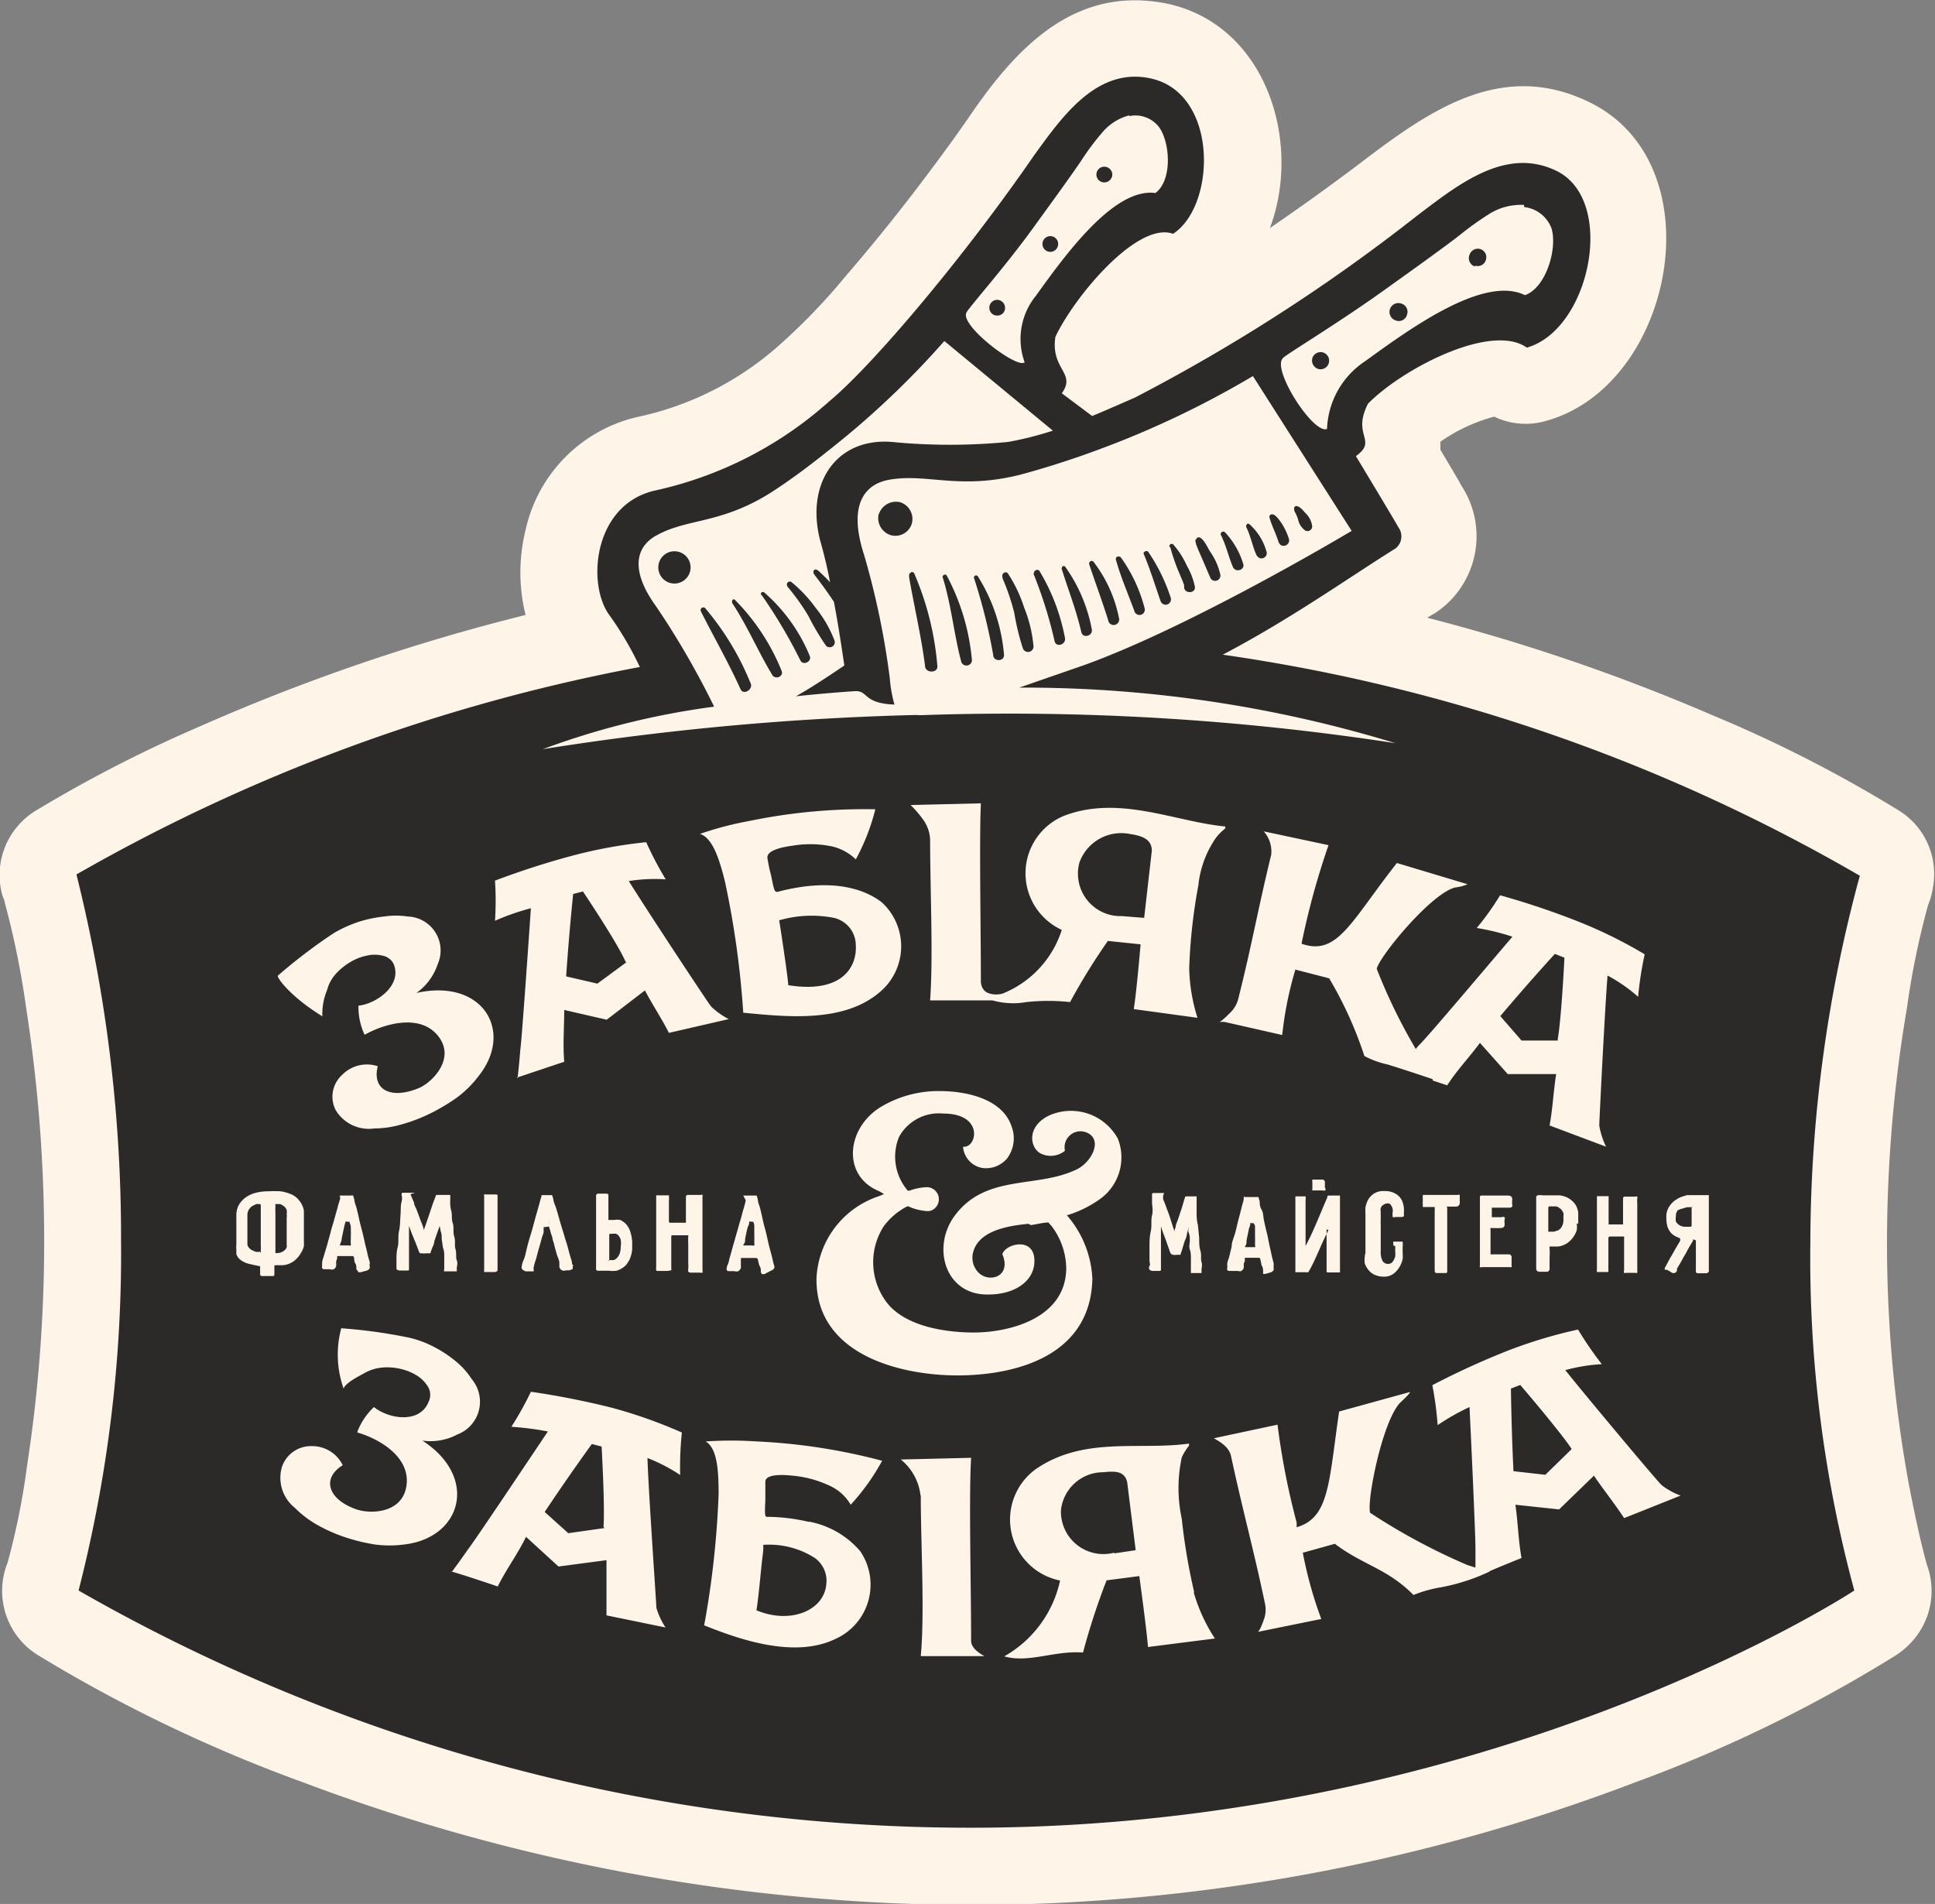 <svg xmlns="http://www.w3.org/2000/svg" viewBox="0 0 91.12 89.66"><rect x="0" y="0" width="91.12" height="89.66" fill="#808080" stroke="none"/><defs><style>.cls-1{fill:#fef4e8;}.cls-1,.cls-2{fill-rule:evenodd;}.cls-2{fill:#2b2a29;}</style></defs><title>Ресурс 1</title><g id="Шар_2" data-name="Шар 2"><g id="Шар_1-2" data-name="Шар 1"><g id="Слой_1"><g id="_1734564687136" data-name=" 1734564687136"><path class="cls-1" d="M.36,73.58a34,34,0,0,0,.91-4.53,69.28,69.28,0,0,0,.81-10.66,71.38,71.38,0,0,0-.86-11,39.67,39.67,0,0,0-1-4.9c0-.1-.07-.2-.1-.3a3.55,3.55,0,0,1,1.54-4,63.52,63.52,0,0,1,7.79-4,94.21,94.21,0,0,1,15.3-5.23,8.29,8.29,0,0,1,0-4A7,7,0,0,1,30,19.64a14.6,14.6,0,0,0,6.8-3.48,28.61,28.61,0,0,0,3-3.13c1.45-1.68,2.84-3.42,4.16-5.2.62-.83,1.23-1.67,1.81-2.52,2.18-3.16,4.92-6,9.18-5.14,4.7,1,6.37,6.54,4.85,10.57q2.43-1.66,4.77-3.45C67.62,5,70.9,2.89,74.84,4.81c6,2.91,4,13.31-2,15a3.42,3.42,0,0,1-2.48-.19,8.11,8.11,0,0,0-2.53,1.18c0,.13,0,.26,0,.38.34.58.69,1.15,1,1.71a4.33,4.33,0,0,1-1.28,6,3.79,3.79,0,0,0-.34.2,91.32,91.32,0,0,1,13.38,4.57,62.73,62.73,0,0,1,8.83,4.51,3.51,3.51,0,0,1,1.61,3.58,3.44,3.44,0,0,1-.23.85,37.62,37.62,0,0,0-1,4.86,66.14,66.14,0,0,0-.94,11.06,63,63,0,0,0,1,11.22c.19,1,.41,2.08.66,3.11.07.28.14.56.22.84a3.55,3.55,0,0,1-.64,3.54,3.78,3.78,0,0,1-.79.7,66.51,66.51,0,0,1-12.3,6,88.13,88.13,0,0,1-31.26,5.78,89.92,89.92,0,0,1-31.46-5.77,69.94,69.94,0,0,1-12.51-6A3.56,3.56,0,0,1,.3,73.74l.06-.16Z"/><path class="cls-2" d="M87.32,74.9S70.37,86.07,45.73,86.07A84.47,84.47,0,0,1,3.7,74.9a64,64,0,0,0,2-16.51A70.34,70.34,0,0,0,3.6,41.18a84.61,84.61,0,0,1,26.53-9.77A15.58,15.58,0,0,0,28.72,29c-1.1-1.44-.8-5.2,2.08-5.89a18.08,18.08,0,0,0,8.26-4.22c2.06-1.71,6.37-6.83,9.64-11.58C50,5.52,51.64,3.15,54.17,3.69c3.22.68,3.11,6,1.07,7.32h0c-1.67-.6-4.63,2.93-5.54,4.85-.24,1.54,1,1.7.3,2.66l1.43,1.07c.71-.29,1.37-.59,2-.86a84,84,0,0,0,13.31-8.58c1.93-1.46,4.17-3.27,6.56-2.1,2.83,1.38,1.59,7.47-1.4,8.32-1.68-1.19-5.87,1-7.48,2.64-.78,1.52.48,1.71-.57,2.47,0,0,1.81,3,2,3.35a.72.72,0,0,1-.14,1c-2.24,1.4-4.93,3.32-8.13,5a83.19,83.19,0,0,1,30,10.41A66.21,66.21,0,0,0,85.25,58.5a60,60,0,0,0,2.07,16.4ZM12.25,59.63,12,59.58l-.26-.06a1,1,0,0,1-.27-.1.81.81,0,0,1-.23-.17.59.59,0,0,1-.11-.19c0-.08,0-.15,0-.21a1.1,1.1,0,0,1,0-.24c0-.12,0-.26,0-.41s0-.32,0-.49v-.46a1,1,0,0,1,.13-.53,1.2,1.2,0,0,1,.35-.36,1.48,1.48,0,0,1,.48-.2,2.31,2.31,0,0,1,.52-.06,5.74,5.74,0,0,1,.6,0,1.94,1.94,0,0,1,.5.14.93.93,0,0,1,.37.28,1.08,1.08,0,0,1,.23.48s0,.13,0,.25,0,.27,0,.42,0,.3,0,.45v.34a2.23,2.23,0,0,1,0,.23,1.2,1.2,0,0,1-.16.35,1.33,1.33,0,0,1-.3.34,1.07,1.07,0,0,1-.51.2H13c-.06,0-.08,0-.08.07V60c0,.06,0,.09-.08.09h-.51s-.08,0-.08-.08v-.15a.81.81,0,0,1,0-.16v0Zm36.18-2c-.76.08-2.28.25-2.59,1.29a1,1,0,0,0,.23,1c.51.52,1.58.2,1.13-.86.16-.51,1.54-.83,1.51.34,0,.89-.88,1.58-2.23,1.56-2,0-2.64-2.29-1.47-3.78,1.48-1.9,3.83-1.21,5.69-2.11.69-.33,1.24-1.37.51-1.72a.75.75,0,0,0-1.06.84,1.06,1.06,0,0,1-1.18.11c-.46-.28-.63-1.22.39-1.75a2.52,2.52,0,0,1,3.28,1.07,2.41,2.41,0,0,1-.78,2.8,5.24,5.24,0,0,1-1.62.81,4.88,4.88,0,0,1,1.2,3c-.09,3.74-3.81,4.54-6.35,4.54h0c-2.74,0-6.71-1-6.64-4.6a4.28,4.28,0,0,1,2.94-3.84l.24-.1-.22-.13c-1.74-.7-1.58-2.9,0-3.93a5.26,5.26,0,0,1,2.84-.79c1.27,0,2.95.37,3.38,1.65a1.57,1.57,0,0,1-.22,1.54,1.3,1.3,0,0,1-1.16.43A1.1,1.1,0,0,1,45.35,54c.66.08,1-1.56-.92-1.56a2.14,2.14,0,0,0-2.09,1.09A2.45,2.45,0,0,0,42.69,56l.05.07.09,0a2.56,2.56,0,0,1,.74-.16.57.57,0,0,1,.24,1.11.77.77,0,0,1-.27,0h0a2.34,2.34,0,0,1-.76-.21l0,0-.06,0a3.21,3.21,0,0,0-1.1.93,3.13,3.13,0,0,0,.23,3.71c1,1.13,3,1.3,4,1.3,1.67,0,4.32-.66,4.36-3a3.37,3.37,0,0,0-.68-2l-.16-.18c-.28,0-.55.09-.83.12ZM46.19,46.29c0-2.61-.08-6.7,0-8.46h0l-3.31.08h0a4.79,4.79,0,0,1,.57.66h0a1.71,1.71,0,0,1,.35,1c0,2.35.15,5.44,0,7.54h0v0c.05,0,.73,0,2.74,0h.14l.06,0a3.57,3.57,0,0,0,1.59.08,9.52,9.52,0,0,1,2.06,0,29.79,29.79,0,0,1,1.78-2.88l1.54.16s-.18,2.17-.32,3.05l3,.41A8.31,8.31,0,0,1,56,45.61a25.86,25.86,0,0,1,.43-3.91,4.8,4.8,0,0,1,.81-2.22,2.51,2.51,0,0,1,.46-.47v-.09c-2.36-.22-5-1.5-7.6-.5A2.93,2.93,0,0,0,50,43.79a4.8,4.8,0,0,1-2.79,3,1.13,1.13,0,0,1-.6,0,.71.71,0,0,1-.18-.08.56.56,0,0,1-.23-.41Zm-1.82.93ZM74,68.25l-1.23,1.2-1.5-.17c-.1-2.07-.12-3.89-.12-3.89l.44-.17s1.87,2.18,2.41,3ZM70.12,74c.74-.32,1.53-.63,1.53-.63-.15-.8-.17-1.72-.29-2.51l2.06.22,1.64-1.59c.42.63,1,1.35,1.42,2l2.66-1.06a3.48,3.48,0,0,1-.89-.49c-.15-.12-3.62-4.26-4.54-5.42a8.4,8.4,0,0,1,1.72-.28,16.71,16.71,0,0,1-1.12-1.63,22.52,22.52,0,0,0-3.32,1,37.45,37.45,0,0,0-3.54,1.62,16.36,16.36,0,0,1,.25,1.88,11,11,0,0,1,1.5-.85c.08,1.61.29,6.21.28,6.7,0,0,0,.43,0,.86l-.38-.12a29.29,29.29,0,0,1-4.58-2.46h0c-.17-.59.61-4.46,1.46-5.23.27-.25.41-.4.42-.46l-3.34.92c-.49,3.34-.45,5-2,5.45l0,0,0-.22h0a34.75,34.75,0,0,1-.9-4.61l-3,.64c.32.18.72.42.81.84.55,2.56,1.06,4.38,1.6,6.95a1.36,1.36,0,0,1-.07.79c-.13.38-.23.53-.28.54l3-.61a19,19,0,0,1-.87-3.12h0l1.51-.42c1.31,1,2.47,1.16,3.7,2.41a6.2,6.2,0,0,1,1.34-.37A9.44,9.44,0,0,0,70.16,74h0l0,0Zm3.25-25-1.72,0-1-1.15c1.34-1.59,2.57-2.93,2.57-2.93l.45.18s-.14,2.87-.32,3.86Zm-5.91,1.88.69.23c.43-.68,1.09-1.38,1.54-2L71,50.58l2.28,0c-.12.75-.17,1.69-.31,2.42l2.66,1a3.64,3.64,0,0,1-.32-1c0-.19.27-5.59.39-7.06a7.4,7.4,0,0,1,1.44,1,16.09,16.09,0,0,1,.31-2,21.59,21.59,0,0,0-3.12-1.54,37.23,37.23,0,0,0-3.69-1.24,12.82,12.82,0,0,1-1.1,1.54,11,11,0,0,1,1.68.41c-1.05,1.23-4,4.73-4.37,5.08a2,2,0,0,0-.18.21,25.91,25.91,0,0,1-1.84-3.78c.14-.6,2.59-3.58,3.71-3.83a2.12,2.12,0,0,0,.57-.15l-3.33-1c-2.17,2.76-2.8,4.4-4.49,3.8a36.08,36.08,0,0,1,1.27-4.64l-3.05-.65a1.42,1.42,0,0,1,.35,1.11c-.62,2.54-.91,4.24-1.55,6.78a1.38,1.38,0,0,1-.41.68c-.28.28-.45.42-.51.41a1.18,1.18,0,0,1,.3,0l2.69.61A16.8,16.8,0,0,1,61,45.66l1.59.41a18.27,18.27,0,0,1,1.66,3.66,4.28,4.28,0,0,0,1.1.4c.65.2,1.49.48,2.12.69Zm-39,21.08-1.7.24-1.11-1c1.15-1.73,2.22-3.2,2.22-3.2l.46.12S28.49,70.9,28.42,71.9ZM21.25,74c.85.25,2.19.71,2.19.71.35-.73,1-1.63,1.33-2.34l1.53,1.4,2.26-.3c0,.76,0,1.85,0,2.6l2.78.57a3.53,3.53,0,0,1-.43-.92c0-.19-.38-5.58-.42-7.06a8,8,0,0,1,1.54.8,15.26,15.26,0,0,1,.08-2,22.74,22.74,0,0,0-3.27-1.16A38,38,0,0,0,25,65.54a15.24,15.24,0,0,1-.92,1.65,13.86,13.86,0,0,1,1.72.22c-.9,1.34-3.46,5.17-3.76,5.55,0,0-.44.63-.77,1.07Zm8.24-28.68-1.36,1-1.47-.34c.14-2.07.33-3.88.33-3.88l.46-.12s1.6,2.38,2,3.29Zm-5.16,5.43L26.57,50c-.07-.81,0-1.64,0-2.44l2,.46,1.8-1.38c.35.67.81,1.36,1.13,2l2.82-.65a3.35,3.35,0,0,1-.83-.59c-.13-.14-3.1-4.65-3.88-5.91a7.83,7.83,0,0,1,1.74-.08,16.12,16.12,0,0,1-.92-1.75,22.45,22.45,0,0,0-3.42.62,38,38,0,0,0-3.7,1.19,14.79,14.79,0,0,1,0,1.89A11.33,11.33,0,0,1,25,42.77c-.11,1.61-.43,6.2-.5,6.68,0,0-.06.79-.13,1.33ZM52.46,73.12a2,2,0,0,1-2.5-2,2,2,0,0,1,2-1.79c.55-.06,1-.06,1.12.47L53.48,73l-1,.15ZM56.24,75a28.49,28.49,0,0,1-.59-3.48,6.86,6.86,0,0,1,0-2.89,2.66,2.66,0,0,1,.34-.55l0-.1c-2.34.33-4.93-.36-7.21,1.2a2.93,2.93,0,0,0,1.14,5.25A5.41,5.41,0,0,1,47.29,78c1.14.33,2.36-.28,3.71-.18a32.11,32.11,0,0,1,1.11-3.4l1.54-.2s.34,2.46.41,3.34l3.15-.4a8,8,0,0,1-1-2.18ZM43.35,70.44a2.55,2.55,0,0,0-.93-1.71l3.31-.08c-.11,1.8,0,6,0,8.61,0,.28.24.52.63.73-2.4,0-3.08,0-3,0,.19-2.11,0-5.21,0-7.57Zm-4.44,4.17c-.11,1.24-1.7,1.89-3.29,1.22.06-.27.2-1.71.24-2.11s.07-.54.08-.72,0-.26,0-.25a4,4,0,0,1,2.42.61A1.32,1.32,0,0,1,38.91,74.61Zm-.77-2.93a8.76,8.76,0,0,0-2-.25c-.11,0-.14,0-.1-.78,0-.47,0-.68,0-.87,0-.39.89-.33,1.27-.29a5.12,5.12,0,0,1,1.68.44,2.21,2.21,0,0,1,1.07.93,10.47,10.47,0,0,0,1.48-2.07,27.86,27.86,0,0,0-5.9-.91,17.64,17.64,0,0,0-2.41,0c.54.32.61,1.34.61,2.47a42.93,42.93,0,0,1-.68,6.19c1.46.58,4.18,1.61,6.18.64a2.8,2.8,0,0,0,1.17-4.13,4.17,4.17,0,0,0-2.45-1.4ZM16.83,67.42a3.11,3.11,0,0,1,.78-1.16c.69.56,2.15.8,2.57-.24a.75.75,0,0,0,0-.67,1.6,1.6,0,0,0-.48-.53,2.49,2.49,0,0,0-.77-.34A2.71,2.71,0,0,0,18,64.4a2.07,2.07,0,0,0-.82.25c-.24.14-.91.46-1,.74a4.8,4.8,0,0,1-.11-2.84A24.44,24.44,0,0,1,19.3,63a5,5,0,0,1,1.18.45,5.71,5.71,0,0,1,1,.67,3.5,3.5,0,0,1,.73.82,1.65,1.65,0,0,1-.67,2.61,2.7,2.7,0,0,1-1.65.29c2.66,1.72,1.86,4.57-.84,4.89a5.21,5.21,0,0,1-1.41,0,8.78,8.78,0,0,1-1.45-.36,7.35,7.35,0,0,1-1.3-.59,4.79,4.79,0,0,1-1-.77,1.81,1.81,0,0,1-.62-1.91,1.44,1.44,0,0,1,1.41-1,1.6,1.6,0,0,1,1.46.9c-1,.61-.71,1.61.65,2.08.65.22,2.07.19,2.33-1,.31-1.46-1.32-2.35-2.29-2.62Zm37-24.2-1-.08a2,2,0,0,1-2-2.52,2.09,2.09,0,0,1,2.41-1.34c.55.08,1,.25,1,.78l-.36,3.16Zm-9.46,4Zm-7.25-.82c0-.28-.42-3.07-.43-3.06a5.47,5.47,0,0,1,2.61-.11,1.33,1.33,0,0,1,1,1.29c.06.91-.54,2.28-3.14,1.88Zm4.39-3.92c-.8-.61-2.33-1.16-4.9-.48-.12,0-.15,0-.29-.74a7.38,7.38,0,0,1-.18-.85c-.06-.38.77-.53,1.15-.58a5.06,5.06,0,0,1,1.74,0,2.36,2.36,0,0,1,1.27.64,10,10,0,0,0,.92-2.36,26.86,26.86,0,0,0-5.93.55,15.66,15.66,0,0,0-2.33.61c.59.18.91,1.16,1.18,2.25A42.59,42.59,0,0,1,35,47.69c2,.19,4.68.49,6.38-.93A2.81,2.81,0,0,0,41.5,42.47ZM17.16,48.71a3.08,3.08,0,0,1-.28-1.35c.89-.1,2.1-1,1.64-2A.74.74,0,0,0,18,45a1.59,1.59,0,0,0-.72,0,2.45,2.45,0,0,0-.79.31,2.81,2.81,0,0,0-.7.58,1.83,1.83,0,0,0-.39.74,2.94,2.94,0,0,0-.22,1.23C13.65,46.92,13,46,13.09,45.94a25.3,25.3,0,0,1,2.63-2,6.11,6.11,0,0,1,1.17-.53,6,6,0,0,1,1.2-.25,3.71,3.71,0,0,1,1.11,0,1.6,1.6,0,0,1,1.41,2.25,2.72,2.72,0,0,1-1,1.35c3.12-.7,4.61,1.8,2.93,3.91a5.12,5.12,0,0,1-1,1,9.35,9.35,0,0,1-1.29.77,7.63,7.63,0,0,1-1.34.51,4.62,4.62,0,0,1-1.28.19,1.82,1.82,0,0,1-1.82-.86,1.38,1.38,0,0,1,.3-1.66,1.63,1.63,0,0,1,1.68-.41c-.29,1.14.66,1.59,2,1,.61-.3,1.6-1.33.91-2.33-.83-1.21-2.63-.66-3.51-.16Zm62.57,8.14s0,0,0,0h-.29l-.2.06A.8.8,0,0,0,79,57a.41.41,0,0,0-.08.28.62.62,0,0,0,0,.25.67.67,0,0,0,.14.15.52.52,0,0,0,.28.09h.22c.07,0,.1,0,.1-.09s0-.1,0-.18V57c0-.08,0-.13,0-.17Zm0,1.51a.05.05,0,0,0,0,0,.09.09,0,0,0,0,.06l-.11.18-.16.28a3.58,3.58,0,0,1-.18.32l-.17.31-.14.23,0,.1a.17.17,0,0,1-.26.08l-.11-.07-.12-.06a.1.1,0,0,1-.08,0,.14.14,0,0,1,0-.09l.11-.2c.06-.11.12-.23.2-.36l.22-.39.19-.32c0-.06,0-.09,0-.11l-.22-.1a.73.73,0,0,1-.21-.16.88.88,0,0,1-.16-.27,1.44,1.44,0,0,1-.06-.45.87.87,0,0,1,.14-.53,1,1,0,0,1,.31-.31,1.11,1.11,0,0,1,.33-.16l.19-.06.2,0h.76s.06,0,.07,0,0,0,0,.07v.22c0,.12,0,.26,0,.43v2.8a.13.13,0,0,1-.12.16h-.35l-.07,0a.1.1,0,0,1-.07-.07.43.43,0,0,1,0-.11v-.33c0-.14,0-.28,0-.42s0-.26,0-.37v-.25S79.73,58.36,79.72,58.36Zm-4,1.54h-.44c-.06,0-.09,0-.09,0a.42.42,0,0,1,0-.13V56.33a.06.06,0,0,1,0,0h.55l0,0,0,0c0,.06,0,.14,0,.26v1c0,.05,0,.07,0,.07h.68s0-.09,0-.2v-.35c0-.13,0-.25,0-.38v-.3s0-.08.09-.08h.51a.08.08,0,0,1,.07,0,.13.13,0,0,1,0,.08,1.64,1.64,0,0,0,0,.26c0,.12,0,.27,0,.43V58.2c0,.2,0,.4,0,.58v.51c0,.15,0,.27,0,.37v.17a.53.53,0,0,1,0,.11.19.19,0,0,1-.11,0h-.41a.14.14,0,0,1-.1,0,.19.19,0,0,1,0-.13V58.64c0-.16,0-.27,0-.35a.11.11,0,0,0,0-.06l-.06,0h-.61s-.07,0-.07.08c0,.21,0,.42,0,.62s0,.42,0,.63a.45.45,0,0,0,0,.11v.12s0,.07,0,.1,0,0,0,0ZM72.9,58s0,0,0,0,0,0,0,0a.22.22,0,0,0,.1,0h.18l.19-.06a.46.46,0,0,0,.16-.15.62.62,0,0,0,.09-.26,2.28,2.28,0,0,0,0-.27.27.27,0,0,0,0-.14,1,1,0,0,0-.08-.14.69.69,0,0,0-.13-.11.35.35,0,0,0-.14-.06H73c-.06,0-.09,0-.09.1s0,.15,0,.26V58Zm1.35-.39a1.19,1.19,0,0,1,0,.32,1.11,1.11,0,0,1-.14.29,1,1,0,0,1-.22.25.87.87,0,0,1-.31.18.72.72,0,0,1-.24.05l-.31,0-.06,0a.14.14,0,0,0,0,.07,4,4,0,0,1,0,.49v.48q0,.16-.18.15h-.29c-.1,0-.16-.06-.16-.16V56.67c0-.16,0-.26,0-.29a.09.09,0,0,1,.07-.09.67.67,0,0,1,.23,0h.79a1.16,1.16,0,0,1,.32.08,1,1,0,0,1,.27.17.91.91,0,0,1,.2.24,1.12,1.12,0,0,1,.1.31c0,.08,0,.17,0,.28v.26Zm-4-.74,0,0,0,0c0,.08,0,.15,0,.23s0,.15,0,.22l0,0,0,0h.46a.18.18,0,0,1,.14,0,.16.16,0,0,1,0,.12.57.57,0,0,0,0,.13.57.57,0,0,1,0,.13c0,.08-.07.12-.18.13s-.2,0-.4,0c0,0-.08,0-.08,0a.14.14,0,0,0,0,.09c0,.08,0,.18,0,.31v.84l0,0s0,0,0,0c.21,0,.22,0,.44,0h.39a.27.27,0,0,0,.09,0s0,0,.07.08v.08a.62.62,0,0,1,0,.13.66.66,0,0,1,0,.14v.08a.16.16,0,0,1,0,.09.12.12,0,0,1-.08,0H69.78a.11.11,0,0,1-.09,0,.19.19,0,0,1,0-.1v-1c0-.24,0-.5,0-.77V56.4c0-.07,0-.1.09-.1H71c.16,0,.23.07.21.23a.31.31,0,0,0,0,.1.27.27,0,0,0,0,.09.12.12,0,0,1,0,.1.14.14,0,0,1-.1.05h-.52l-.23,0ZM67,56.27h1.64a.13.13,0,0,1,.1,0s0,.05,0,.1v.15a.66.66,0,0,1,0,.14.17.17,0,0,1-.19.16c-.15,0-.19,0-.34,0s-.06,0-.06.06v3s0,.07-.06.07h-.39c-.09,0-.14,0-.14-.13s0-.22,0-.39V58.22c0-.22,0-.42,0-.6V57a.22.22,0,0,0,0-.09.15.15,0,0,0,0-.07s0,0,0,0H67l0,0a0,0,0,0,1,0,0v-.12a.76.76,0,0,1,0-.15c0-.06,0-.1,0-.15a.22.22,0,0,1,0-.08Zm-1.39,2.38a.25.25,0,0,0,0-.09.28.28,0,0,1,0-.09l0,0,0,0h.44l0,0,0,0a1.06,1.06,0,0,1,0,.25V59a1.37,1.37,0,0,1,0,.3,1.31,1.31,0,0,1-.15.37,1.1,1.1,0,0,1-.29.32.73.73,0,0,1-.45.13,1.13,1.13,0,0,1-.36-.06.79.79,0,0,1-.31-.2,1.1,1.1,0,0,1-.22-.35A1.29,1.29,0,0,1,64.3,59V57.14a1.78,1.78,0,0,1,0-.28,1.21,1.21,0,0,1,.12-.35.8.8,0,0,1,.78-.42.92.92,0,0,1,.43.08.77.77,0,0,1,.27.19.73.73,0,0,1,.15.25,1.47,1.47,0,0,1,.06.27,1.56,1.56,0,0,1,0,.2v.1a.25.25,0,0,1,0,.08s0,.05-.14.05h-.26a.19.19,0,0,1-.13,0,.22.22,0,0,1,0-.08.29.29,0,0,1,0-.12.68.68,0,0,0,0-.19.53.53,0,0,0-.08-.17.16.16,0,0,0-.15-.08.33.33,0,0,0-.21.07.29.29,0,0,0-.12.15.37.37,0,0,0,0,.17.82.82,0,0,0,0,.14v.2a2.91,2.91,0,0,0,0,.31v1.21a.88.88,0,0,0,.09.47.3.3,0,0,0,.25.13.27.27,0,0,0,.22-.1.9.9,0,0,0,.12-.24,1.33,1.33,0,0,0,0-.28,2,2,0,0,0,0-.22Zm-3.2-2.72a.27.27,0,0,1,0,.13.4.4,0,0,1-.15,0h-.46a.13.13,0,0,1,0-.08v-.31a.27.27,0,0,1,0-.12l0,0h.05c.12,0,.32,0,.44,0a.12.12,0,0,1,.1.11v.31Zm.15,2a.68.68,0,0,0-.08.16c-.27.52-.5,1.15-.78,1.66l-.09.16a.16.16,0,0,1-.1,0l-.14,0H61s0,0,0,0a.07.07,0,0,1,0,0v-.23c0-.12,0-.26,0-.43V56.34a.05.05,0,0,1,0,0l0,0h.48l0,0,0,0a.67.67,0,0,1,0,.18v2.15s0,0,0,0l.05-.09c.34-.65.63-1.4.92-2.07a.69.69,0,0,1,.05-.1c0-.06,0-.1.06-.11h.43l.11,0s0,.05,0,.1,0,.2,0,.3v1.82c0,.24,0,.46,0,.66v.74s0,0-.1,0l-.22,0-.21,0c-.07,0-.1,0-.1-.06V58.77c0-.14,0-.26,0-.37v-.51s0,0,0,0,0,0,0,0Zm-3.68-.34q0,.11-.06.24l-.06.29-.06.29c0,.1,0,.18-.05.25s0,.07,0,.07h.36q.09,0,.09,0a.16.16,0,0,0,0-.1s0-.1,0-.17a2.07,2.07,0,0,0,0-.22l0-.22,0-.17c0-.1,0-.17-.05-.21l0-.08s0,0,0,0a.08.08,0,0,0,0,.05Zm-.26-1.22H59l.18,0s.08,0,.08,0l.06.21c0,.11,0,.23.09.39s.07.32.11.5.08.37.13.56.08.38.12.57.08.35.11.5.07.27.09.37,0,.16,0,.19a.31.31,0,0,1,0,.16.27.27,0,0,1-.14.1l-.24.07h-.11s0,0,0-.1,0-.2-.07-.3l-.06-.29a.08.08,0,0,0-.09-.07h-.64l0,0,0,0a.62.62,0,0,0,0,.1c0,.05,0,.1-.05.16l0,.14,0,.07a.27.27,0,0,1-.11.15.24.24,0,0,1-.17,0H58l-.11,0c-.09,0-.12-.06-.1-.14s0-.07,0-.17.06-.23.1-.38L58,58.7c0-.2.09-.39.15-.59s.1-.4.15-.6.1-.37.14-.54.08-.3.11-.41,0-.18.05-.22Zm-3.85-.06,0,.12c0,.07.06.17.1.28s.09.25.14.38.09.26.13.38l.1.32.05.14c0,.05,0,.07,0,.08s0,0,0,0a1.48,1.48,0,0,1,.07-.22c0-.12.08-.26.13-.42l.17-.51c.05-.18.1-.34.14-.47s0,0,.06-.05l0,0h.49l0,0,0,0s0,0,0,0,0,.15,0,.29,0,.29,0,.47,0,.37.06.58l.06.62c0,.21,0,.42.06.61s0,.37.05.52,0,.27,0,.37a1.36,1.36,0,0,1,0,.15s0,0,0,0l-.11,0-.13,0-.11,0q-.12,0-.15,0s0-.07,0-.15,0-.11,0-.21,0-.21,0-.34,0-.27-.05-.41,0-.28,0-.42,0-.25-.05-.36,0-.2,0-.27,0,0,0,0,0,0,0,0l-.09.32c0,.14-.09.28-.13.42l-.11.37a1,1,0,0,0-.06.19l0,0s0,0,0,0l-.17,0a.65.65,0,0,1-.19,0,.19.19,0,0,1-.09-.05.31.31,0,0,1-.05-.1l-.21-.6c-.08-.2-.15-.39-.21-.59v0s0,0,0,0v.07s0,.11,0,.21,0,.21,0,.34,0,.26,0,.41,0,.28,0,.41,0,.25,0,.35,0,.19,0,.24a.06.06,0,0,1-.07.07h-.34a.26.26,0,0,1-.13-.06s-.05-.09,0-.17,0-.13,0-.29,0-.36,0-.59,0-.49.06-.75,0-.53.06-.76,0-.45,0-.62,0-.29,0-.34,0-.09.08-.09h.49ZM35,56.3h.35l.19,0c.06,0,.09,0,.09,0a1.19,1.19,0,0,1,.06.21c0,.1.06.23.1.38s.08.32.12.51.09.37.14.56.09.38.13.56.09.35.13.5.07.27.09.37a1.47,1.47,0,0,0,.05.19.21.21,0,0,1,0,.16s-.06.07-.15.1L36,60h-.12a.19.19,0,0,1-.05-.1c0-.1,0-.2-.07-.3a2.46,2.46,0,0,1-.07-.29.1.1,0,0,0-.1-.07h-.7l0,0,0,0a.93.93,0,0,1,0,.1.83.83,0,0,0,0,.15,1.13,1.13,0,0,0,0,.15l0,.07a.32.32,0,0,1-.12.15.3.3,0,0,1-.19,0h-.13l-.12,0c-.1,0-.13-.06-.11-.14s0-.07.05-.17.06-.23.11-.38l.14-.51c.06-.19.11-.39.17-.59s.11-.4.17-.59.1-.38.15-.54.08-.3.11-.41L35,56.3Zm.28,1.22c0,.06,0,.15-.06.24a2.86,2.86,0,0,0-.07.28l-.06.29c0,.1,0,.18-.06.25s0,.07,0,.07h.39a.16.16,0,0,0,.1,0,.16.16,0,0,0,0-.1c0-.05,0-.11,0-.18a1.55,1.55,0,0,0,0-.21l0-.22c0-.07,0-.13,0-.17s0-.17-.05-.21a.27.27,0,0,0,0-.08s0,0,0,0a.14.14,0,0,0,0,.06Zm-3.84,2.33H31c-.06,0-.1,0-.1-.05a.45.45,0,0,1,0-.13V56.29s0,0,0,0h.6l0,0,0,0a1.78,1.78,0,0,1,0,.26c0,.11,0,.23,0,.36s0,.24,0,.36v.24s0,.08.06.07h.74v-.2c0-.11,0-.23,0-.35s0-.26,0-.38v-.3s0-.08.09-.08H33a.11.11,0,0,1,.08,0,.08.08,0,0,1,0,.07s0,.14,0,.26v1c0,.2,0,.4,0,.59v.59c0,.18,0,.35,0,.5v.54a.23.23,0,0,1,0,.11.24.24,0,0,1-.12,0h-.44a.14.14,0,0,1-.11-.05.28.28,0,0,1,0-.13,1.79,1.79,0,0,0,0-.27v-.91a3.33,3.33,0,0,1,0-.35.08.08,0,0,0,0-.05l-.06,0h-.66c-.05,0-.08,0-.08.07v.63c0,.2,0,.41,0,.62v.23a.3.3,0,0,1,0,.1s0,0,0,0Zm-2.79-2.4h.28a.79.79,0,0,1,.28,0,1,1,0,0,1,.2.13.61.61,0,0,1,.15.17,1.14,1.14,0,0,1,.1.19,2,2,0,0,1,.11.53v.34a1.43,1.43,0,0,1-.14.54l-.13.2a1,1,0,0,1-.47.29,1.23,1.23,0,0,1-.35,0h-.51a.09.09,0,0,1-.1-.06.44.44,0,0,1,0-.1v-.55c0-.16,0-.33,0-.53V56.32a.1.1,0,0,1,.09-.11h.41s.05,0,.08.05l0,0v1.17Zm0,1.89h.15l.09,0a.3.3,0,0,0,.15-.09.57.57,0,0,0,.13-.19.88.88,0,0,0,.06-.35,1,1,0,0,0,0-.33.56.56,0,0,0-.1-.19.22.22,0,0,0-.13-.09.25.25,0,0,0-.12,0h-.11c-.05,0-.08,0-.08.06v1.22Zm-3.05-1.55s0,.1,0,.2-.06.2-.09.32-.07.26-.11.4-.08.27-.11.4-.07.24-.1.34-.05.18-.06.23,0,.1,0,.12a.16.16,0,0,1,0,.07l-.08,0h-.28a.31.31,0,0,1-.13-.06.13.13,0,0,1-.07-.16s0-.13.08-.3.11-.37.17-.61.14-.5.22-.77.14-.52.21-.76.12-.43.17-.6a2.06,2.06,0,0,1,.08-.27l0-.06.06,0H26l0,0,.06.2c0,.11.07.24.12.39s.1.33.15.51.11.38.17.57.11.38.17.56.1.35.14.5.08.27.11.37,0,.16.05.18,0,.06,0,.1,0,.07,0,.1a0,0,0,0,1,0,0l0,0-.15.06-.16,0a.26.26,0,0,1-.2,0,.25.25,0,0,1-.12-.16l0-.2c0-.1-.06-.21-.1-.33s-.07-.25-.11-.38a3.64,3.64,0,0,0-.11-.39c0-.12-.07-.23-.09-.33s-.05-.17-.07-.22l0-.16a1.09,1.09,0,0,0,0-.17s0,0,0,0a.14.14,0,0,0,0,.07,1,1,0,0,0,0,.12.51.51,0,0,0,0,.09ZM23.33,59.9H22.8l0,0a.25.25,0,0,1,0-.1V56.48c0-.08,0-.13,0-.17a.06.06,0,0,1,0-.06.08.08,0,0,1,.07,0h.49a.06.06,0,0,1,.07.07c0,.08,0,.22,0,.41s0,.41,0,.66v2.43a.07.07,0,0,1-.07.06Zm-4-3.66.05.12.12.28c0,.12.09.24.14.38s.1.26.14.38.09.22.12.31l.05.15a.14.14,0,0,0,0,.07s0,0,0,0a2,2,0,0,0,.08-.21l.15-.43c.05-.16.11-.33.17-.51s.12-.33.17-.46,0,0,.05-.05l.05,0h.58l0,0a.05.05,0,0,1,0,0,2.9,2.9,0,0,1,0,.29c0,.13,0,.29.05.46s0,.37.07.58,0,.42.07.63,0,.41.06.6,0,.37.06.52,0,.27,0,.37a1.36,1.36,0,0,1,0,.15s0,0-.05,0l-.11,0-.14,0-.12,0c-.09,0-.14,0-.17,0s0-.07,0-.15,0-.11,0-.21,0-.21,0-.34,0-.26-.06-.41l-.06-.41c0-.14,0-.26-.05-.37a2.43,2.43,0,0,0-.05-.26s0-.05,0-.05,0,0,0,.05-.06.19-.11.33l-.14.41c0,.14-.09.26-.12.37a1,1,0,0,0-.06.19l0,0a0,0,0,0,1,0,0l-.19,0a.7.7,0,0,1-.2,0c-.05,0-.08,0-.1,0a.33.33,0,0,1-.06-.1c-.07-.2-.15-.4-.23-.59s-.16-.4-.23-.6l0,0h0v.08s0,.11,0,.2,0,.22,0,.34,0,.26,0,.41,0,.28,0,.41,0,.25,0,.35,0,.18,0,.24,0,.07-.08.07h-.37a.3.3,0,0,1-.14-.06s0-.09,0-.17,0-.13,0-.29,0-.36.06-.59,0-.48.06-.75.05-.52.07-.76,0-.44.05-.62,0-.29,0-.34,0-.08.09-.08h.53ZM16,56.3h.34l.2,0a.14.14,0,0,1,.09,0l.06.21c0,.1.06.23.1.38s.08.32.12.51.09.37.14.56.09.38.13.56.09.35.12.5.07.27.1.37,0,.16,0,.19a.23.23,0,0,1,0,.16.26.26,0,0,1-.15.1l-.26.07h-.12s0-.05-.06-.1,0-.2-.07-.3-.05-.19-.07-.29a.08.08,0,0,0-.09-.07h-.7l0,0s0,0,0,0a.62.62,0,0,0,0,.1l-.05.15c0,.06,0,.1,0,.15s0,.06,0,.07a.27.27,0,0,1-.11.15.33.33,0,0,1-.2,0h-.12l-.12,0c-.1,0-.14-.06-.11-.14a1.47,1.47,0,0,1,0-.17c0-.1.06-.23.1-.38s.1-.32.15-.51.11-.39.16-.59.12-.4.17-.59.11-.38.15-.54.09-.3.12-.41L16,56.3Zm.28,1.22a2.46,2.46,0,0,0-.07.24l-.06.28-.06.29c0,.1-.05.18-.07.25s0,.07,0,.07h.4a.19.19,0,0,0,.1,0v-.1a.8.8,0,0,1,0-.18c0-.07,0-.14,0-.21a1.43,1.43,0,0,0,0-.22c0-.07,0-.13,0-.17a.93.93,0,0,0-.06-.21.14.14,0,0,0,0-.08s0,0,0,0,0,0,0,.06Zm-4,1.48v-.09a2.44,2.44,0,0,0,0-.27c0-.09,0-.18,0-.27V56.76s0-.07-.08-.06l-.13,0-.18.09a.55.55,0,0,0-.17.17.52.52,0,0,0-.07.29v.16c0,.09,0,.18,0,.29s0,.22,0,.33,0,.21,0,.29v.15s0,.1,0,.14a.31.31,0,0,0,.06.13.51.51,0,0,0,.13.12l.18.08a.36.36,0,0,0,.21,0Zm.66,0a.55.55,0,0,0,.42-.09l.09-.08.05-.09a.43.43,0,0,0,0-.12l0-.15V58c0-.11,0-.23,0-.34v-.3a.71.71,0,0,0,0-.2.53.53,0,0,0,0-.18.42.42,0,0,0-.11-.16.76.76,0,0,0-.2-.12l-.12,0s-.08,0-.1,0,0,0,0,.12a2.73,2.73,0,0,0,0,.31c0,.13,0,.27,0,.43V58c0,.17,0,.34,0,.5V59ZM71.77,9.65a2.82,2.82,0,0,0-1.65.43,15.44,15.44,0,0,0-1.48,1.07c-1.12.85-2.27,1.66-3.41,2.48-2.18,1.57-4.84,3.17-4.81,3.23-.57.5,1.43,3.61,2.07,3.34A4,4,0,0,1,64.3,17c2.07-1.5,5.57-4.06,7.51-3.1,1-.35,1.54-2.21,1.25-3.15a1.56,1.56,0,0,0-1.29-1ZM53.18,5.43a2.5,2.5,0,0,0-1.3.84,12,12,0,0,0-1,1.35c-.73,1.06-1.49,2.09-2.24,3.13-1.45,2-3.18,3.91-3.14,4-.24.63,2.42,2.64,2.75,2.31a3.22,3.22,0,0,1,.53-3.13c1.36-1.89,3.67-5.11,5.63-4.84.8-.6.7-2.35.18-3.09a1.4,1.4,0,0,0-1.42-.53ZM52,8.59a.37.37,0,0,1,0-.74.38.38,0,0,1,.38.37A.38.38,0,0,1,52,8.59Zm-2.54,3.27a.37.37,0,0,1-.37-.36.37.37,0,1,1,.37.36Zm-2.5,3a.36.36,0,0,1-.37-.36.37.37,0,0,1,.37-.38.38.38,0,0,1,.37.37.36.36,0,0,1-.37.37ZM31,26.74a.76.76,0,1,0,.74-.78.76.76,0,0,0-.74.78Zm2.62,6.52a38.91,38.91,0,0,0-2.7-4.67c-1.35-1.85-.89-2.9,0-3.38,1.46-.81,3-.52,5.36-2,.83-.53,1.77-1.22,2.74-2a40.89,40.89,0,0,0,5.45-5.15l5.11,4.22a15.73,15.73,0,0,1-2.1.53,28.16,28.16,0,0,1-5.5,0c-2.66-.2-4.1,2.05-3.32,4.78.15.53.3,1.16.43,1.83-.17-.18-.35-.36-.54-.53s-.31,0-.21.16h0q.49.63.93,1.29c.19,1,.36,2.11.49,3-.67.45-1.48,1-2.28,1.45.92-.1,1.84-.18,2.75-.24.69-.05.36.57,1.89.63a6.47,6.47,0,0,1-.22-1.25h0a37.6,37.6,0,0,0-1.21-5.8c-.78-2.4.06-3.32,1.14-3.53,1.8-.34,3.32.5,6.27-.26,1-.27,2.26-.66,3.53-1.13A44.19,44.19,0,0,0,59,17.71L63.65,25S56.12,29.51,51,31.34l-.32.11L48,32.38A59.91,59.91,0,0,1,65.72,35a119.5,119.5,0,0,0-22.11-1.33,4.29,4.29,0,0,1-.5,0,132.1,132.1,0,0,0-17.55,1.61h0a37.07,37.07,0,0,1,8.05-2ZM33,28.78c.62,1.23,1.3,2.41,1.87,3.67.14.32.63,0,.47-.29a13,13,0,0,0-2.14-3.53.13.13,0,0,0-.2.15Zm1.46-.41c.73,1.09,1.23,2.3,1.91,3.42.14.23.54.07.44-.19a10.1,10.1,0,0,0-2.2-3.35C34.56,28.17,34.42,28.28,34.49,28.37ZM35.85,28a23.64,23.64,0,0,1,1.84,3.1c.12.25.53.07.45-.19a8,8,0,0,0-2.14-3c-.08-.08-.22,0-.15.12Zm1.22-.39a10.42,10.42,0,0,1,1,1.4,11.46,11.46,0,0,0,.83,1.4.24.24,0,0,0,.4-.24,5.66,5.66,0,0,0-.9-1.56,6.41,6.41,0,0,0-1.13-1.2.14.14,0,0,0-.19.2ZM69.46,12.55A.41.41,0,0,1,69.2,12a.41.41,0,0,1,.51-.27.4.4,0,0,1,.26.51.4.4,0,0,1-.51.27ZM65.7,15.08A.41.41,0,0,1,66,14.3a.4.4,0,0,1,.26.51A.4.4,0,0,1,65.7,15.08Zm-3.64,2.29a.42.42,0,0,1-.26-.51.41.41,0,0,1,.51-.26.4.4,0,1,1-.25.77ZM41.38,24.2a.84.84,0,0,0,.56,1,.81.81,0,0,0,1-.55.83.83,0,0,0-.55-1,.85.85,0,0,0-1,.55Zm19.56-.26a.39.39,0,0,0,.07.23,2.08,2.08,0,0,1,.12.3.85.85,0,0,0,.33.51.22.22,0,0,0,.33-.2,1,1,0,0,0-.3-.6c-.12-.13-.26-.33-.45-.35a.11.11,0,0,0-.1.11Zm-1.16.43c.11.39.3.75.42,1.13s.6.17.49-.14a3,3,0,0,0-.36-.75c-.08-.11-.27-.4-.43-.39a.12.12,0,0,0-.12.15Zm-1.09.46c.2.4.28.84.45,1.25s.62.16.49-.14a2.7,2.7,0,0,0-.8-1.26c-.09-.07-.18.06-.14.15Zm-1.18.4c.23.47.35,1,.54,1.45.11.31.6.17.49-.14a3.8,3.8,0,0,0-.84-1.46A.12.12,0,0,0,57.51,25.23Zm-1.22.19c0,.22.17.53.25.73L57,27.22a.25.25,0,0,0,.47-.14A3,3,0,0,0,57,26c-.13-.19-.28-.58-.49-.68a.12.12,0,0,0-.18.08Zm-1.18.35c.09.34.21.69.33,1l.24.57.08.21s0,.17,0,.09c0,.33.54.32.51,0a3.33,3.33,0,0,0-.38-1,4.05,4.05,0,0,0-.64-1,.11.11,0,0,0-.18.11Zm-1.25.32c.3.71.53,1.47.79,2.21a.25.25,0,0,0,.48-.15A8.47,8.47,0,0,0,54.08,26C54,25.88,53.81,26,53.86,26.09Zm-1.31.27c.23.83.58,1.62.87,2.42a.25.25,0,0,0,.48-.14,7.2,7.2,0,0,0-1.11-2.38c-.09-.11-.28-.05-.24.1Zm-1.26.21c.3.91.64,1.8.92,2.72a.26.26,0,0,0,.49-.15,6.38,6.38,0,0,0-1.21-2.69C51.41,26.36,51.26,26.46,51.29,26.57Zm-1.3.2c.31,1,.69,1.95.93,3,.08.32.57.17.49-.15a7.41,7.41,0,0,0-1.22-2.89C50.12,26.6,50,26.65,50,26.77ZM48.66,27a20.58,20.58,0,0,1,1,3.19c.07.32.55.17.49-.15a9.56,9.56,0,0,0-1.2-3.15c-.08-.13-.31,0-.25.11Zm-1.45.23a10.66,10.66,0,0,1,.55,1.62,11.58,11.58,0,0,0,.41,1.69.26.26,0,0,0,.5-.08,6.26,6.26,0,0,0-.44-1.84A6.53,6.53,0,0,0,47.46,27C47.36,26.88,47.14,27,47.21,27.19Zm-1.34,0a26.45,26.45,0,0,1,.9,3.61c0,.32.52.33.51,0a8.24,8.24,0,0,0-1.22-3.68.1.1,0,0,0-.19.08Zm-1.48-.05c.41,1.31.53,2.69.88,4a.26.26,0,0,0,.5-.08,10.43,10.43,0,0,0-1.19-4c-.06-.1-.22,0-.19.09Zm-1.58,0c.24,1.39.57,2.77.75,4.17,0,.37.63.36.58,0A13.85,13.85,0,0,0,43.05,27c-.08-.14-.26,0-.24.1Z"/></g></g></g></g></svg>